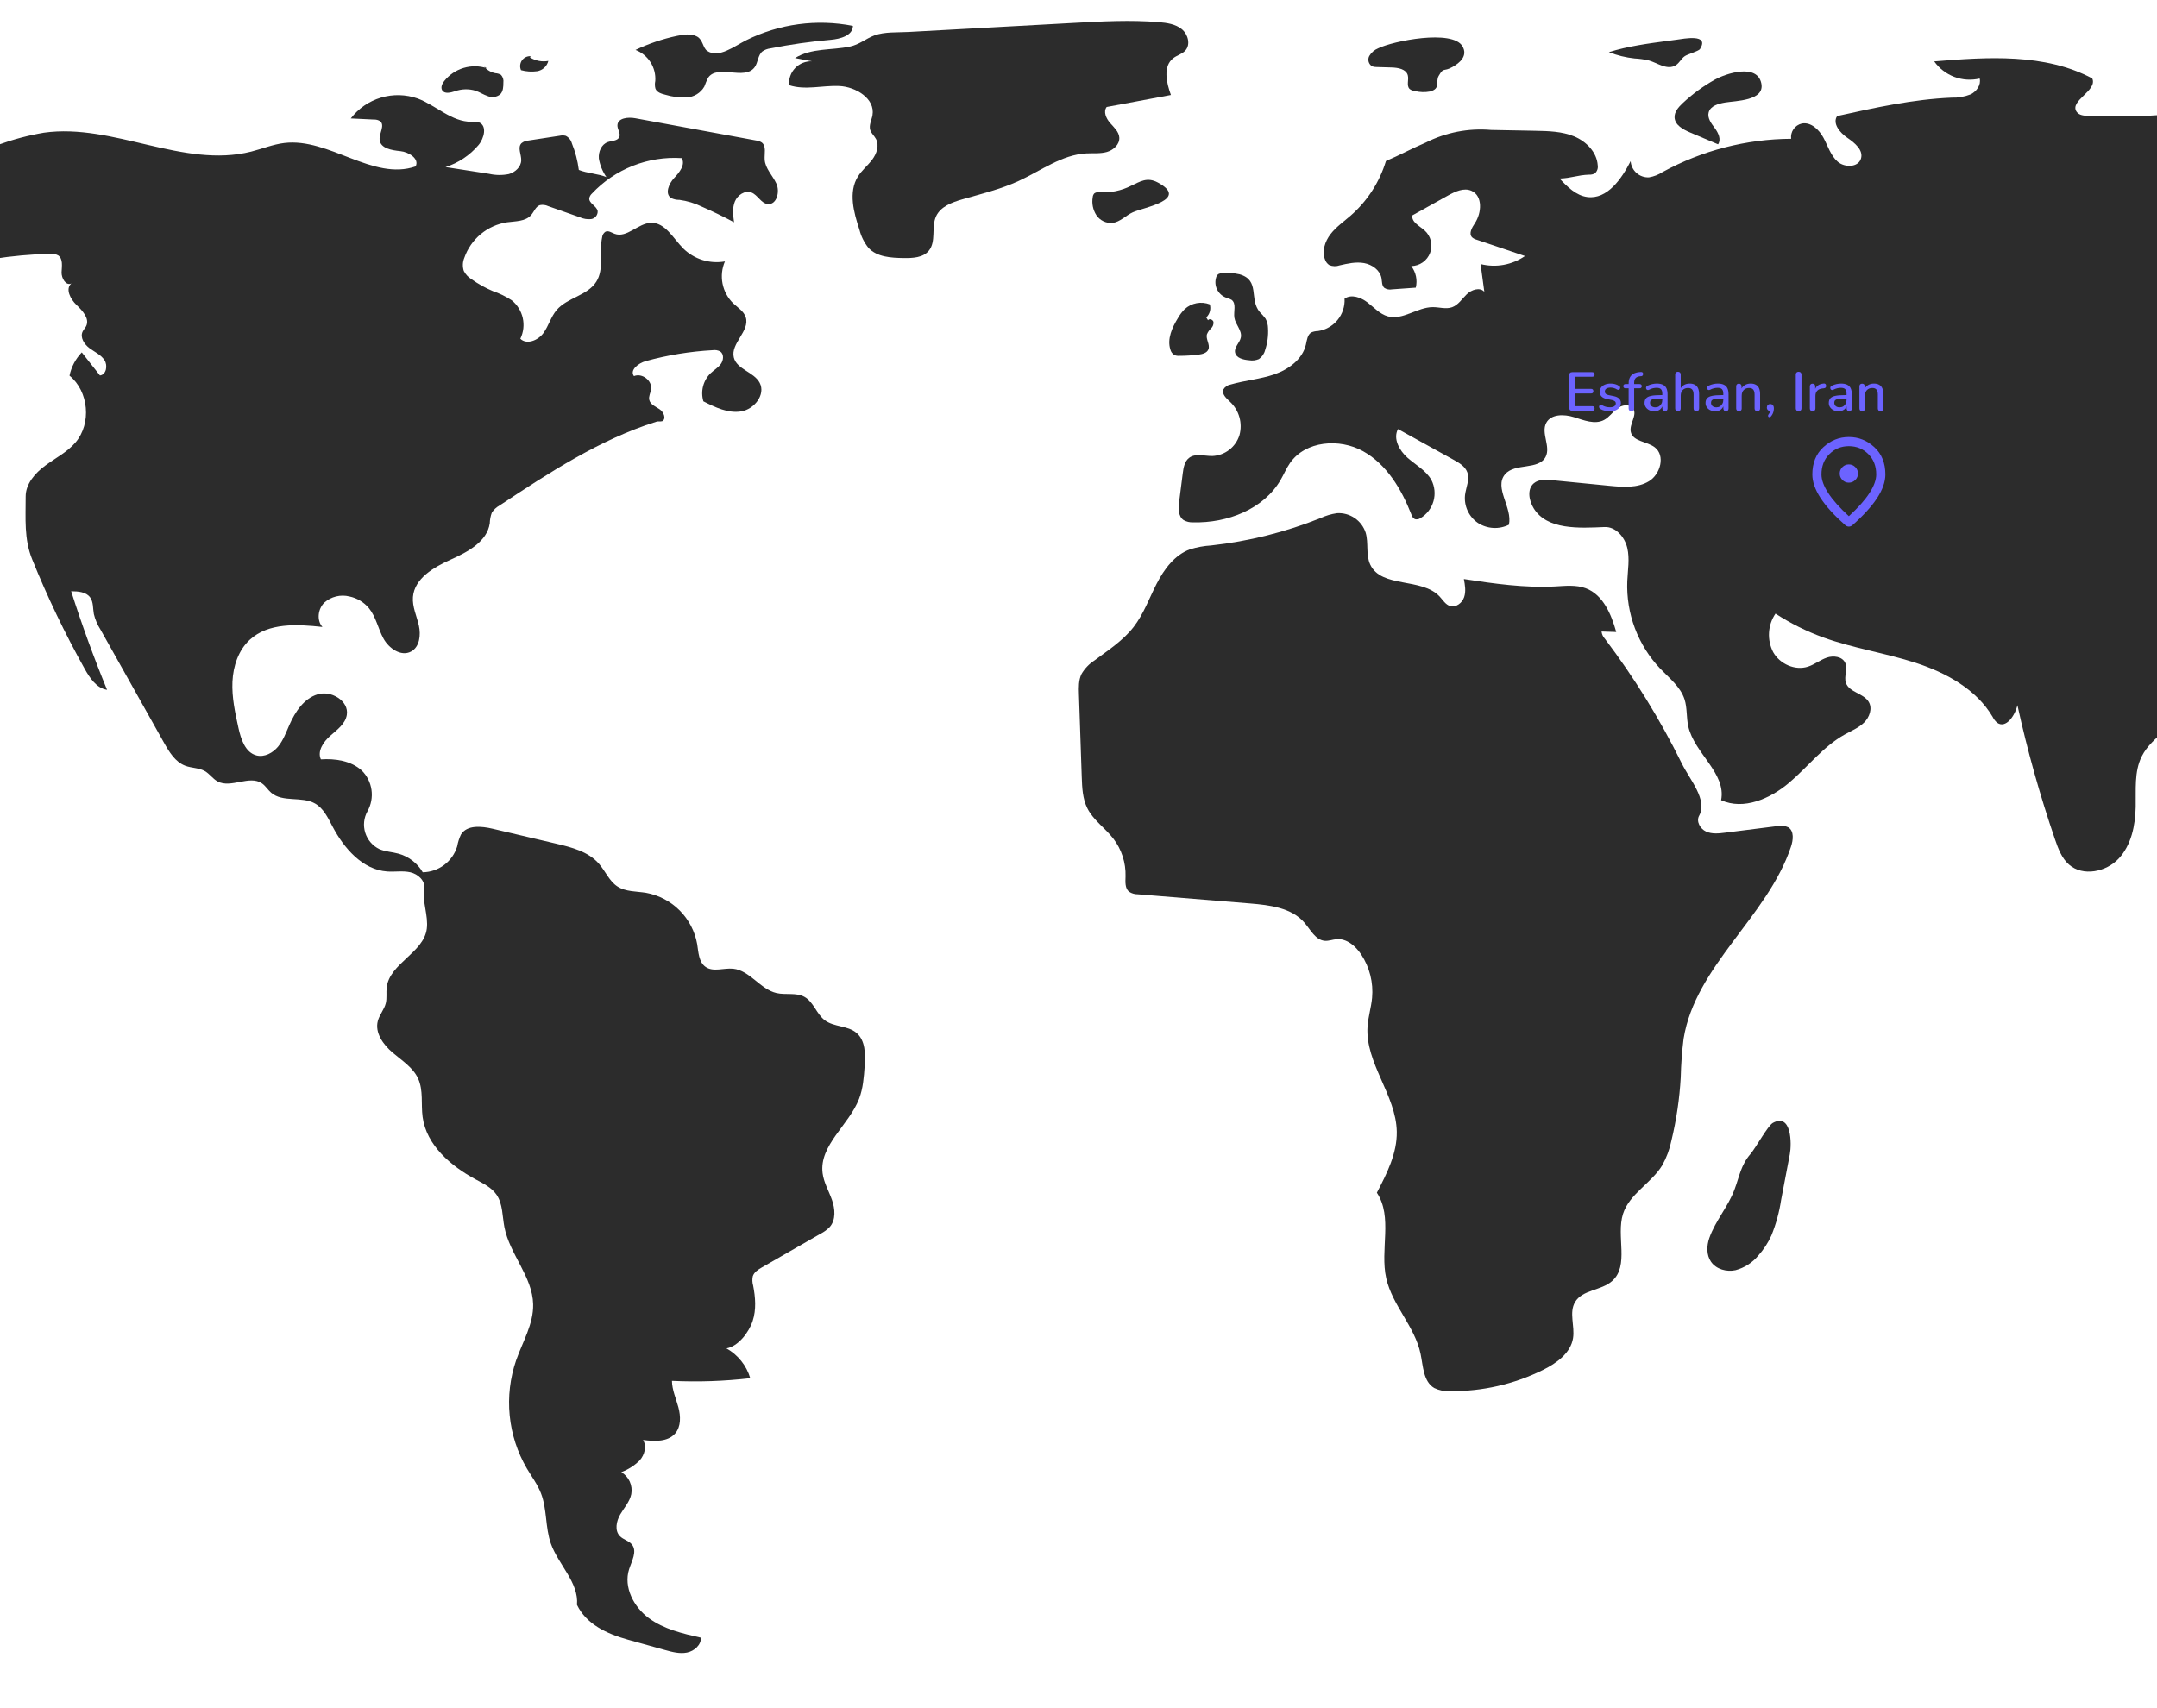 <svg width="630" height="499" viewBox="0 0 630 499" fill="none" xmlns="http://www.w3.org/2000/svg">
<g clipPath="url(#clip0_913_1945)">
<path d="M169.056 49.638C168.719 46.973 168.038 44.364 167.028 41.875C166.9 41.404 166.674 40.965 166.367 40.587C166.059 40.208 165.676 39.897 165.242 39.675C164.661 39.524 164.053 39.517 163.469 39.655L154.367 41.047C153.605 41.082 152.876 41.365 152.29 41.854C151.105 43.101 152.272 45.108 152.236 46.828C152.195 48.762 150.476 50.331 148.613 50.851C146.711 51.235 144.749 51.211 142.856 50.779L130.129 48.802C133.878 47.605 137.214 45.379 139.758 42.377C141.432 40.394 142.323 36.69 139.903 35.75C139.184 35.553 138.434 35.493 137.692 35.573C131.926 35.618 127.388 30.804 121.99 28.776C118.535 27.563 114.785 27.472 111.275 28.518C107.766 29.564 104.677 31.693 102.451 34.6L109.231 34.927C109.869 34.892 110.501 35.061 111.037 35.409C112.523 36.63 110.675 38.974 110.885 40.885C111.157 43.369 114.454 43.899 116.94 44.15C119.426 44.401 122.579 46.421 121.384 48.614C108.89 52.917 96.176 40.203 83.054 41.768C79.733 42.164 76.597 43.468 73.355 44.289C53.549 49.299 33.072 35.93 12.839 38.762C8.341 39.528 3.92 40.694 -0.371 42.245C-3.125 43.149 -5.998 44.126 -7.998 46.223C-9.999 48.32 -10.761 51.906 -8.865 54.098C-14.09 54.528 -19.349 54.028 -24.399 52.621C-23.034 53.38 -21.898 54.493 -21.11 55.843C-20.323 57.192 -19.914 58.728 -19.925 60.291C-28.083 61.62 -36.024 64.042 -43.536 67.489C-42.134 69.82 -40.497 72.001 -38.649 73.998L-48.977 80.632C-45.487 81.511 -43.684 86.268 -45.713 89.239C-42.095 87.63 -39.853 83.467 -35.984 82.623C-33.45 82.07 -30.871 83.106 -28.467 84.08C-26.062 85.054 -23.42 85.999 -20.931 85.268C-18.442 84.537 -16.606 81.31 -18.188 79.254C-7.549 76.15 3.446 74.433 14.524 74.144C15.379 74.037 16.245 74.201 17.001 74.614C18.443 75.614 18.064 77.775 17.986 79.528C17.909 81.282 19.275 83.586 20.842 82.796C18.999 84.394 20.575 87.404 22.344 89.085C24.113 90.766 26.245 93.085 25.162 95.272C24.879 95.843 24.4 96.299 24.128 96.875C23.325 98.575 24.6 100.557 26.103 101.686C27.606 102.815 29.448 103.604 30.492 105.167C31.536 106.73 31.062 109.466 29.195 109.685L23.887 102.946C22.073 104.827 20.83 107.182 20.302 109.74C25.93 114.341 26.776 123.705 22.064 129.24C19.657 132.068 16.232 133.787 13.243 135.994C10.255 138.2 7.489 141.342 7.497 145.056C7.51 151.474 6.985 157.436 9.39 163.386C13.825 174.356 18.946 185.038 24.721 195.366C26.238 198.078 28.198 201.051 31.27 201.518C27.387 192.066 23.892 182.468 20.784 172.722C22.808 172.73 25.148 172.891 26.334 174.531C27.317 175.888 27.106 177.734 27.411 179.382C27.799 180.979 28.447 182.501 29.328 183.888L47.87 216.913C49.407 219.651 51.17 222.59 54.108 223.698C55.986 224.407 58.159 224.274 59.888 225.294C61.243 226.094 62.156 227.514 63.537 228.268C67.443 230.398 72.875 226.312 76.525 228.856C77.569 229.583 78.233 230.739 79.195 231.571C82.566 234.49 88.096 232.538 91.988 234.715C94.496 236.119 95.796 238.925 97.134 241.469C100.485 247.841 105.908 254.083 113.089 254.59C115.345 254.749 117.65 254.322 119.855 254.823C122.06 255.325 124.231 257.249 123.877 259.483C123.27 263.312 125.162 267.504 124.654 271.348C123.728 278.348 113.797 281.425 112.944 288.434C112.757 289.969 113.05 291.553 112.684 293.056C112.236 294.897 110.853 296.396 110.362 298.226C109.43 301.695 111.916 305.146 114.646 307.48C117.376 309.813 120.632 311.825 122.125 315.091C123.702 318.544 122.927 322.569 123.44 326.33C124.561 334.54 131.653 340.627 138.952 344.551C141.176 345.747 143.564 346.905 145.003 348.979C146.882 351.687 146.695 355.256 147.322 358.491C148.858 366.413 155.529 372.941 155.718 381.009C155.853 386.744 152.665 391.946 150.76 397.357C148.975 402.541 148.329 408.049 148.866 413.506C149.403 418.962 151.111 424.239 153.874 428.975C155.298 431.381 157.002 433.648 158.01 436.256C159.809 440.909 159.225 446.199 160.883 450.903C163.075 457.124 169.099 462.262 168.523 468.832C171.258 474.51 177.297 477.3 183.369 478.99L194.252 482.02C196.336 482.6 198.514 483.184 200.636 482.764C202.758 482.344 204.783 480.582 204.728 478.42C199.391 477.217 193.883 475.937 189.483 472.685C185.084 469.433 182.07 463.643 183.739 458.433C184.513 456.017 186.16 453.228 184.595 451.232C183.698 450.089 182.059 449.791 181.048 448.748C179.471 447.121 180.013 444.389 181.147 442.428C182.28 440.467 183.919 438.714 184.376 436.496C184.607 435.254 184.453 433.972 183.934 432.821C183.416 431.67 182.557 430.705 181.475 430.056C183.493 429.294 185.328 428.117 186.861 426.6C188.278 424.982 188.932 422.488 187.818 420.65C191.127 421.069 195.034 421.275 197.206 418.744C198.941 416.722 198.822 413.701 198.137 411.127C197.451 408.553 196.293 406.053 196.257 403.39C203.89 403.752 211.541 403.492 219.133 402.615C218.035 398.918 215.54 395.794 212.178 393.905C215.616 393.323 218.749 389.208 219.835 385.894C220.921 382.581 220.644 378.972 219.973 375.55C219.715 374.669 219.679 373.738 219.87 372.84C220.257 371.607 221.469 370.854 222.591 370.21L239.657 360.409C240.676 359.899 241.599 359.218 242.386 358.395C244.175 356.295 243.91 353.125 242.994 350.523C242.079 347.921 240.612 345.475 240.259 342.74C239.205 334.559 247.963 328.689 250.919 320.988C252.079 317.966 252.315 314.681 252.54 311.452C252.781 307.984 252.799 303.955 250.135 301.72C247.582 299.578 243.593 300.056 240.922 298.063C238.472 296.236 237.627 292.687 234.951 291.211C232.521 289.871 229.475 290.723 226.772 290.093C222.014 288.983 219.019 283.5 214.159 282.992C211.417 282.705 208.314 284.046 206.067 282.449C204.087 281.042 204.007 278.214 203.63 275.815C202.97 272.086 201.182 268.648 198.508 265.966C195.834 263.284 192.402 261.485 188.675 260.813C185.848 260.36 182.77 260.532 180.365 258.978C177.93 257.405 176.813 254.46 174.9 252.282C171.817 248.771 166.961 247.524 162.413 246.455L143.91 242.105C140.626 241.333 136.392 240.924 134.629 243.801C134.107 244.896 133.738 246.058 133.531 247.253C132.871 249.416 131.542 251.313 129.735 252.673C127.928 254.033 125.737 254.785 123.476 254.821C121.925 252.176 119.413 250.233 116.463 249.396C114.587 248.873 112.579 248.815 110.79 248.046C109.815 247.57 108.948 246.901 108.241 246.078C107.534 245.256 107.003 244.298 106.679 243.263C106.355 242.229 106.246 241.139 106.358 240.06C106.47 238.982 106.802 237.938 107.331 236.991C108.398 235.092 108.81 232.895 108.504 230.739C108.197 228.582 107.19 226.587 105.636 225.06C102.49 222.235 97.938 221.553 93.719 221.835C92.614 219.425 94.462 216.705 96.453 214.953C98.444 213.201 100.861 211.478 101.295 208.862C101.977 204.747 96.725 201.621 92.738 202.848C88.75 204.075 86.205 207.948 84.523 211.765C83.558 213.955 82.737 216.261 81.215 218.108C79.692 219.955 77.24 221.277 74.921 220.685C71.638 219.846 70.37 215.945 69.643 212.636C68.668 208.195 67.687 203.693 67.891 199.152C68.096 194.61 69.627 189.947 72.976 186.872C78.434 181.862 86.807 182.354 94.173 183.153C92.433 181.192 92.863 177.888 94.725 176.043C95.708 175.17 96.889 174.549 98.166 174.236C99.442 173.922 100.777 173.925 102.052 174.243C104.272 174.705 106.271 175.9 107.729 177.637C109.822 180.188 110.417 183.634 112 186.53C113.582 189.426 117.139 191.897 120.051 190.343C122.566 189.001 122.965 185.514 122.339 182.733C121.714 179.952 120.384 177.247 120.611 174.406C121.043 168.984 126.665 165.72 131.625 163.487C136.585 161.255 142.265 158.252 143.051 152.869C143.078 151.816 143.276 150.773 143.639 149.784C144.189 148.91 144.954 148.191 145.86 147.695C160.337 138.129 175.054 128.447 191.601 123.22C192.461 122.948 192.562 123.25 193.44 123.037C194.668 122.327 193.854 120.365 192.677 119.574C191.5 118.783 189.926 118.177 189.627 116.791C189.408 115.772 190.008 114.771 190.164 113.741C190.548 111.208 187.518 108.87 185.165 109.882C183.836 108.122 186.465 106.077 188.592 105.492C194.978 103.735 201.533 102.664 208.146 102.298C208.909 102.177 209.69 102.31 210.371 102.677C211.481 103.446 211.339 105.21 210.552 106.308C209.765 107.406 208.541 108.096 207.56 109.025C206.488 110.069 205.724 111.387 205.35 112.835C204.976 114.284 205.008 115.807 205.441 117.239C208.893 118.995 212.646 120.803 216.47 120.184C220.293 119.566 223.687 115.27 221.89 111.839C220.216 108.645 215.189 107.924 214.325 104.423C213.312 100.323 219.116 96.677 217.809 92.662C217.236 90.904 215.483 89.869 214.138 88.599C212.55 87.042 211.469 85.041 211.038 82.859C210.608 80.677 210.847 78.416 211.725 76.373C209.534 76.758 207.283 76.612 205.16 75.948C203.036 75.284 201.104 74.12 199.523 72.555C196.605 69.61 194.276 64.964 190.132 65.096C186.329 65.217 183.053 69.653 179.497 68.3C178.622 67.967 177.7 67.289 176.852 67.686C176.574 67.867 176.341 68.108 176.17 68.391C175.999 68.675 175.895 68.994 175.865 69.324C174.962 73.644 176.516 78.566 174.162 82.299C171.599 86.361 165.672 86.924 162.565 90.588C160.879 92.576 160.226 95.256 158.676 97.352C157.126 99.449 153.836 100.782 151.975 98.955C152.89 97.075 153.139 94.942 152.684 92.902C152.228 90.863 151.094 89.038 149.467 87.727C147.74 86.6 145.878 85.695 143.925 85.032C141.743 84.108 139.668 82.952 137.735 81.582C136.766 80.998 135.98 80.156 135.462 79.15C135.053 77.891 135.108 76.528 135.618 75.306C136.561 72.602 138.225 70.207 140.43 68.379C142.635 66.552 145.298 65.361 148.13 64.936C150.607 64.599 153.489 64.718 155.129 62.831C155.996 61.833 156.451 60.323 157.71 59.918C158.515 59.756 159.351 59.859 160.093 60.211L169.337 63.465C170.369 63.93 171.504 64.118 172.631 64.009C173.189 63.934 173.698 63.65 174.057 63.215C174.415 62.78 174.595 62.225 174.561 61.663C174.266 60.128 171.904 59.391 172.118 57.843C172.239 57.341 172.509 56.888 172.892 56.543C176.228 52.992 180.308 50.223 184.84 48.434C189.372 46.645 194.243 45.879 199.106 46.192C200.272 48.108 198.427 50.377 196.892 52.013C195.356 53.649 194.122 56.572 195.979 57.831C196.74 58.219 197.587 58.41 198.441 58.385C200.717 58.693 202.928 59.364 204.992 60.372C208.187 61.762 211.32 63.283 214.392 64.934C214.12 62.909 213.861 60.776 214.629 58.882C215.397 56.989 217.579 55.503 219.484 56.241C221.321 56.952 222.263 59.383 224.22 59.606C226.83 59.903 227.86 56.047 226.77 53.658C225.679 51.268 223.521 49.267 223.341 46.646C223.219 44.878 223.892 42.685 222.48 41.615C221.977 41.294 221.406 41.093 220.813 41.031L185.547 34.542C183.453 34.157 180.427 34.452 180.335 36.579C180.283 37.766 181.343 38.941 180.874 40.032C180.372 41.198 178.725 41.091 177.525 41.503C175.664 42.143 174.73 44.353 174.908 46.313C175.236 48.26 175.99 50.111 177.117 51.733C174.823 50.773 171.35 50.597 169.056 49.638Z" fill="#2C2C2C"/>
<path d="M142.266 19.948C140.042 19.212 137.646 19.178 135.402 19.85C133.158 20.522 131.175 21.868 129.722 23.705C129.141 24.469 128.654 25.523 129.14 26.351C129.837 27.537 131.612 27.069 132.922 26.644C134.846 25.957 136.941 25.907 138.896 26.502C140.125 26.924 141.225 27.67 142.46 28.076C143.061 28.327 143.719 28.41 144.364 28.316C145.008 28.222 145.615 27.954 146.119 27.541C146.967 26.677 147.02 25.333 147.021 24.123C147.08 23.718 147.048 23.305 146.927 22.914C146.805 22.523 146.598 22.165 146.321 21.864C145.827 21.578 145.271 21.413 144.701 21.385C143.423 21.148 142.268 20.473 141.435 19.477" fill="#2C2C2C"/>
<path d="M154.982 16.409C154.485 16.381 153.989 16.483 153.541 16.703C153.094 16.923 152.711 17.255 152.429 17.665C152.147 18.076 151.976 18.553 151.931 19.049C151.886 19.546 151.97 20.045 152.175 20.5C153.703 20.916 155.3 21.02 156.869 20.806C157.652 20.684 158.382 20.334 158.966 19.798C159.55 19.263 159.962 18.567 160.151 17.797C158.303 18.134 156.396 17.77 154.802 16.776" fill="#2C2C2C"/>
<path d="M197.647 10.496C193.487 11.38 189.446 12.753 185.608 14.585C187.417 15.28 188.955 16.538 189.995 18.174C191.035 19.809 191.523 21.735 191.385 23.669C191.223 24.411 191.241 25.181 191.44 25.915C191.882 26.986 193.163 27.388 194.289 27.663C196.313 28.279 198.426 28.549 200.54 28.461C201.597 28.406 202.624 28.088 203.527 27.536C204.43 26.984 205.182 26.215 205.713 25.3C206.02 24.431 206.379 23.582 206.789 22.757C209.489 18.646 217.51 23.617 220.409 19.643C221.43 18.244 221.336 16.136 222.668 15.027C223.356 14.544 224.154 14.239 224.99 14.141C230.819 12.983 236.708 12.145 242.629 11.629C245.434 11.385 249.091 10.378 249.114 7.562C238.547 5.487 227.59 6.961 217.947 11.755C214.473 13.495 209.878 17.155 206.531 14.848C205.278 13.984 205.34 11.658 203.615 10.687C201.852 9.694 199.518 10.098 197.647 10.496Z" fill="#2C2C2C"/>
<path d="M232.204 16.958L237.165 17.911C236.252 17.871 235.341 18.026 234.492 18.365C233.644 18.705 232.877 19.221 232.244 19.881C231.611 20.54 231.126 21.326 230.821 22.188C230.516 23.049 230.398 23.966 230.476 24.877C235.121 26.428 240.185 24.918 245.079 25.125C249.972 25.331 255.665 28.826 254.83 33.651C254.577 35.11 253.734 36.568 254.173 37.982C254.48 38.973 255.354 39.677 255.848 40.59C256.876 42.492 256.054 44.898 254.756 46.628C253.457 48.357 251.712 49.737 250.572 51.575C247.737 56.146 249.347 62.056 251.036 67.162C251.524 69.092 252.426 70.892 253.679 72.439C256.181 75.099 260.258 75.33 263.91 75.384C266.567 75.422 269.612 75.291 271.293 73.232C273.487 70.544 271.953 66.35 273.397 63.196C274.709 60.33 278.052 59.101 281.081 58.229C286.629 56.632 292.283 55.275 297.529 52.862C304.042 49.867 310.13 45.198 317.289 44.813C319.297 44.704 321.356 44.941 323.29 44.391C325.225 43.841 327.063 42.169 326.916 40.163C326.791 38.449 325.341 37.19 324.208 35.898C323.075 34.606 322.185 32.62 323.226 31.253L341.991 27.748C340.661 24.124 339.625 19.35 342.682 16.991C343.784 16.14 345.261 15.8 346.2 14.771C347.8 13.017 346.996 9.995 345.148 8.503C343.301 7.012 340.803 6.666 338.437 6.469C330.209 5.786 321.933 6.237 313.689 6.689C297.574 7.572 281.459 8.456 265.344 9.339C262.099 9.517 258.354 9.245 255.378 10.351C252.86 11.288 251.069 13.008 248.188 13.612C242.87 14.728 237.017 13.973 232.204 16.958Z" fill="#2C2C2C"/>
<path d="M321.068 56.162C320.563 56.082 320.046 56.199 319.624 56.489C319.346 56.796 319.18 57.189 319.154 57.602C318.834 59.428 319.216 61.308 320.222 62.864C320.735 63.628 321.443 64.24 322.273 64.638C323.102 65.036 324.023 65.204 324.94 65.126C327.173 64.841 328.819 62.936 330.873 62.006C334.038 60.574 347.478 58.343 338.181 53.32C334.977 51.589 332.906 53.117 330.381 54.257C327.508 55.727 324.288 56.385 321.068 56.162Z" fill="#2C2C2C"/>
<path d="M402.502 14.122C401.416 14.566 400.508 15.356 399.919 16.37C399.648 16.885 399.585 17.485 399.743 18.045C399.902 18.605 400.269 19.082 400.77 19.379C401.176 19.526 401.605 19.594 402.036 19.58L406.451 19.712C408.326 19.768 410.668 20.167 411.172 21.974C411.547 23.316 410.709 25.04 411.72 25.999C412.153 26.334 412.675 26.538 413.221 26.584C414.675 26.958 416.194 27.007 417.669 26.728C420.881 25.866 419.193 23.906 420.205 22.161C421.752 19.491 421.485 21.107 424.212 19.577C426.226 18.447 428.828 16.396 427.147 13.515C424.224 8.506 406.816 11.97 402.502 14.122Z" fill="#2C2C2C"/>
<path d="M489.629 11.605L487.065 11.947C481.285 12.718 475.472 13.496 469.905 15.232C472.315 16.184 474.843 16.805 477.421 17.076C478.839 17.145 480.248 17.346 481.63 17.674C484.089 18.406 486.567 20.296 488.942 19.328C490.415 18.727 490.896 17.194 492.116 16.381C492.959 15.82 496.154 14.912 496.511 14.345C499.399 9.766 491.849 11.309 489.629 11.605Z" fill="#2C2C2C"/>
<path d="M500.884 23.252C497.461 25.166 494.284 27.492 491.425 30.178C490.221 31.31 488.991 32.718 489.1 34.367C489.245 36.559 491.58 37.831 493.603 38.687L501.797 42.156C502.791 40.755 501.882 38.821 500.854 37.444C499.827 36.068 498.606 34.475 499.06 32.818C499.578 30.928 501.883 30.284 503.817 29.958C506.966 29.427 515.463 29.47 514.442 24.394C513.239 18.414 504.046 21.485 500.884 23.252Z" fill="#2C2C2C"/>
<path d="M499.237 361.693C498.456 363.951 498.382 366.611 499.732 368.583C501.246 370.795 504.276 371.619 506.898 371.058C509.509 370.364 511.836 368.868 513.551 366.781C515.12 365.033 516.411 363.054 517.378 360.913C518.728 357.578 519.68 354.095 520.215 350.536L522.759 337.18C523.327 334.195 523.305 325.043 517.818 328.025C516.319 328.839 512.849 335.271 511.278 337.094C508.446 340.381 508.072 343.571 506.581 347.553C504.714 352.54 500.962 356.697 499.237 361.693Z" fill="#2C2C2C"/>
<path d="M427.557 169.154C427.885 170.911 428.207 172.76 427.631 174.452C427.055 176.143 425.244 177.556 423.534 177.038C422.207 176.636 421.44 175.302 420.498 174.284C415.257 168.627 403.433 171.903 400.196 164.904C398.874 162.047 399.772 158.625 398.871 155.61C398.302 153.867 397.171 152.363 395.655 151.333C394.138 150.303 392.323 149.806 390.493 149.919C388.824 150.16 387.199 150.645 385.672 151.358C375.435 155.457 364.689 158.145 353.729 159.347C351.645 159.474 349.585 159.848 347.591 160.463C343.09 162.095 340.015 166.267 337.827 170.524C335.638 174.781 334.023 179.39 331.089 183.172C328.005 187.147 323.684 189.931 319.654 192.941C318.101 193.942 316.808 195.297 315.881 196.894C315.007 198.688 315.057 200.775 315.125 202.769L315.948 226.987C316.054 230.102 316.187 233.328 317.582 236.116C319.323 239.597 322.763 241.877 325.149 244.952C327.584 248.113 328.853 252.017 328.74 256.005C328.689 257.608 328.53 259.504 329.779 260.511C330.538 261.004 331.427 261.259 332.332 261.246L365.097 263.927C370.861 264.399 377.248 265.174 381.011 269.565C382.787 271.637 384.213 274.617 386.933 274.839C388.1 274.934 389.235 274.455 390.402 274.363C393.347 274.13 395.933 276.364 397.566 278.825C400.036 282.576 401.158 287.056 400.746 291.529C400.478 294.336 399.608 297.065 399.42 299.879C398.706 310.587 407.784 319.889 407.96 330.619C408.063 336.93 405.067 342.826 402.145 348.422C406.86 355.564 403 365.074 404.877 373.423C406.657 381.344 413.263 387.545 414.909 395.495C415.662 399.134 415.706 403.613 418.915 405.488C420.324 406.174 421.885 406.487 423.449 406.396C432.884 406.507 442.211 404.384 450.668 400.2C454.637 398.23 458.75 395.291 459.443 390.915C460.002 387.386 458.212 383.439 460.034 380.366C462.18 376.743 467.68 377.03 470.838 374.245C475.962 369.727 471.966 361.109 474.042 354.601C475.908 348.751 482.332 345.643 485.516 340.393C486.77 338.135 487.669 335.698 488.183 333.167C489.642 327.119 490.55 320.951 490.896 314.739C490.981 310.964 491.259 307.197 491.73 303.451C495.163 282.125 516.248 267.845 523.094 247.357C523.748 245.401 524.055 242.795 522.314 241.688C521.282 241.195 520.111 241.073 518.999 241.341L503.895 243.245C502.019 243.481 500.031 243.702 498.308 242.923C496.585 242.144 495.35 239.965 496.264 238.31C498.829 233.664 493.553 227.792 491.208 223.031C484.895 210.21 477.376 198.019 468.755 186.621C468.203 186.035 467.857 185.285 467.77 184.484L472.057 184.627C470.61 179.435 468.222 173.754 463.177 171.855C460.335 170.785 457.187 171.155 454.154 171.32C445.467 171.795 436.155 170.484 427.557 169.154Z" fill="#2C2C2C"/>
<path d="M455.509 52.161C457.782 54.575 460.33 57.134 463.619 57.555C469.428 58.298 473.604 52.291 476.264 47.074C476.362 48.404 476.976 49.644 477.974 50.528C478.972 51.413 480.276 51.874 481.608 51.812C483.042 51.571 484.411 51.036 485.628 50.241C497.138 43.952 510.029 40.619 523.145 40.543C523.019 39.55 523.266 38.545 523.837 37.722C524.408 36.9 525.264 36.318 526.239 36.09C528.906 35.561 531.308 37.866 532.595 40.261C533.881 42.656 534.683 45.431 536.727 47.224C538.771 49.016 542.728 48.938 543.535 46.343C544.31 43.851 541.714 41.725 539.557 40.256C537.399 38.787 535.126 36.068 536.578 33.9C547.599 31.461 558.687 29.012 569.964 28.527C571.884 28.594 573.797 28.265 575.584 27.559C577.303 26.716 578.67 24.8 578.208 22.942C575.747 23.52 573.17 23.352 570.804 22.46C568.439 21.568 566.393 19.992 564.927 17.933C580.574 16.642 597.217 15.541 611.084 22.903C612.748 26.475 604.267 29.447 606.536 32.668C607.259 33.696 608.71 33.816 609.966 33.84C619.602 34.018 629.294 34.194 638.822 32.739C642.304 32.208 645.82 31.457 649.316 31.888C655.138 32.606 660.118 36.491 665.846 37.757C668.178 38.273 670.792 38.29 672.757 36.934C674.723 35.578 675.567 32.491 673.957 30.728C679.35 25.443 688.301 26.753 695.416 29.283C702.531 31.814 709.272 35.894 716.802 36.458C722.202 36.863 727.678 35.41 733.013 36.334C736.367 36.914 739.487 38.405 742.765 39.321C748.963 41.055 755.52 40.689 761.955 40.772C778.375 40.993 794.616 44.22 809.874 50.293C811.858 50.939 813.677 52.013 815.201 53.44C816.62 54.96 817.344 57.322 816.39 59.17L800.624 56.867C802.11 59.79 805.952 60.289 809.073 61.297C812.194 62.306 815.43 65.752 813.555 68.442C810.173 67.366 807.109 70.746 805.401 73.856C803.692 76.967 801.611 80.692 798.067 80.881C794.894 81.051 791.056 78.349 788.988 80.761C791.845 84.366 794.292 88.277 796.283 92.424C798.327 96.68 799.782 102.044 797.02 105.874C796.586 106.557 795.927 107.068 795.156 107.319C792.901 107.89 791.435 105.131 789.817 103.458C787.779 101.351 784.696 100.754 781.936 99.766C779.175 98.778 776.267 96.833 776.051 93.909C775.917 92.09 776.877 90.399 777.585 88.718C778.774 85.884 779.294 82.814 779.105 79.747C778.95 77.279 778.258 74.712 776.485 72.988C774.713 71.264 771.653 70.717 769.75 72.296C768.862 73.033 768.151 74.212 766.997 74.256C764.96 74.334 763.396 70.782 761.757 71.994C761.949 73.286 761.681 74.604 761 75.719C756.109 79.972 748.595 78.172 742.29 79.675C739.291 80.533 736.42 81.787 733.753 83.403C732.755 83.829 731.906 84.542 731.313 85.45C730.526 86.98 731.394 88.938 732.781 89.955C734.252 90.858 735.906 91.422 737.622 91.607C745.309 93.063 753.108 95.317 759.177 100.254C765.247 105.19 769.227 113.352 767.306 120.935L752.146 106.452C752.722 112.533 753.049 118.631 753.127 124.746C753.225 125.94 753.061 127.141 752.646 128.265C751.565 130.651 748.636 131.455 746.069 131.982C745.356 132.117 744.678 132.402 744.083 132.818C743.487 133.234 742.985 133.771 742.612 134.394C742.238 135.018 742.001 135.713 741.915 136.434C741.83 137.156 741.898 137.887 742.115 138.581C743.027 141.553 745.301 143.87 747.383 146.179C749.465 148.488 751.514 151.112 751.786 154.209C752.059 157.306 749.722 160.797 746.62 160.581C744.269 160.418 742.524 158.313 741.521 156.181C740.518 154.048 739.922 151.672 738.415 149.86C733.854 144.375 723.609 146.725 719.523 140.878C718.481 142.059 717.759 143.487 717.424 145.026C717.09 146.565 717.154 148.163 717.612 149.67C719.513 148.481 722.115 149.586 723.543 151.315C724.971 153.044 725.645 155.26 726.767 157.202C728.28 159.823 730.689 162.145 730.9 165.164C730.844 166.305 730.863 167.449 730.958 168.588C731.333 170.417 732.879 171.73 733.951 173.259C736.445 176.816 736.322 181.703 734.714 185.739C733.107 189.775 730.218 193.147 727.358 196.417C722.361 202.128 717.262 207.805 711.338 212.548C709.648 213.901 707.844 215.232 706.791 217.124C705.738 219.016 705.684 221.672 707.302 223.111C706.145 223.169 704.069 223.738 702.911 223.796C702.504 219.153 702.416 214.487 702.646 209.832C698.078 207.639 693.16 213.513 693.749 218.545C694.339 223.577 697.979 227.616 700.571 231.97C702.466 235.153 703.875 238.866 703.242 242.517C702.609 246.167 699.35 249.535 695.658 249.213C689.786 248.701 687.33 240.272 681.515 239.308C681.002 239.187 680.464 239.241 679.985 239.46C679.122 239.933 678.972 241.088 678.923 242.071C678.685 246.897 678.479 251.915 680.364 256.365C683.12 262.874 690.241 268.341 688.747 275.25C680.7 271.51 676.517 262.488 674.617 253.821C672.717 245.154 672.401 236.056 668.996 227.862C666.41 231.176 660.976 228.437 658.613 224.961C656.374 221.665 654.995 217.853 652.822 214.513C650.649 211.173 647.32 208.182 643.339 207.998C639.166 207.806 635.546 210.669 632.363 213.375C629.745 215.6 627.058 217.913 625.528 220.989C623.301 225.464 623.884 230.741 623.776 235.738C623.66 241.141 622.515 246.842 618.832 250.797C615.149 254.752 608.352 256.13 604.289 252.565C602.169 250.704 601.142 247.924 600.227 245.255C595.818 232.389 592.147 219.283 589.23 205.999C588.547 209.031 585.884 212.939 583.341 211.153C582.77 210.673 582.308 210.077 581.984 209.405C577.24 201.364 568.453 196.542 559.575 193.65C550.697 190.758 541.357 189.409 532.578 186.231C527.658 184.449 522.959 182.109 518.573 179.256C517.455 180.898 516.802 182.813 516.683 184.796C516.565 186.779 516.985 188.758 517.9 190.521C519.847 193.969 524.254 195.964 528.026 194.759C529.976 194.136 531.622 192.783 533.556 192.115C535.49 191.446 538.087 191.775 538.932 193.638C539.742 195.421 538.518 197.579 539.125 199.441C540.05 202.277 544.328 202.496 545.824 205.077C546.937 206.997 546.021 209.547 544.432 211.097C542.843 212.646 540.722 213.496 538.782 214.575C532.488 218.075 528.011 224.049 522.51 228.698C517.009 233.346 509.247 236.74 502.691 233.758C504.254 225.846 494.827 220.037 493.093 212.16C492.522 209.567 492.818 206.813 492.003 204.287C490.824 200.629 487.578 198.114 484.915 195.342C481.686 191.943 479.17 187.932 477.516 183.545C475.862 179.159 475.103 174.485 475.285 169.8C475.429 166.545 476.027 163.237 475.285 160.064C474.544 156.891 471.916 153.82 468.66 153.964C461.224 154.292 451.857 154.845 447.955 148.507C446.563 146.245 445.957 142.932 447.97 141.199C449.39 139.976 451.487 140.091 453.352 140.275L470.106 141.923C474.025 142.308 478.261 142.626 481.623 140.578C484.986 138.529 486.443 133.092 483.329 130.682C481.054 128.922 476.978 129.017 476.317 126.217C475.766 123.886 478.347 121.24 476.953 119.292C475.954 117.894 473.706 118.282 472.344 119.329C470.983 120.377 469.995 121.909 468.471 122.702C465.797 124.093 462.603 122.769 459.726 121.869C456.85 120.969 452.994 120.893 451.599 123.564C450.039 126.551 452.983 130.466 451.434 133.459C449.387 137.417 442.454 135.164 439.579 138.568C436.28 142.474 441.824 148.299 440.711 153.29C439.291 153.993 437.712 154.316 436.129 154.227C434.547 154.139 433.014 153.641 431.681 152.783C430.371 151.891 429.326 150.661 428.658 149.223C427.991 147.785 427.726 146.194 427.891 144.617C428.167 142.372 429.337 140.081 428.553 137.959C427.919 136.244 426.196 135.223 424.595 134.338L408.314 125.342C406.802 128.146 408.713 131.622 411.103 133.728C413.493 135.834 416.487 137.42 418.057 140.192C419.05 142.112 419.273 144.339 418.679 146.417C418.086 148.496 416.721 150.27 414.864 151.377C414.631 151.538 414.367 151.646 414.088 151.694C413.809 151.743 413.524 151.731 413.25 151.658C412.991 151.506 412.764 151.303 412.584 151.061C412.404 150.819 412.275 150.544 412.204 150.251C409.331 142.9 405.018 135.653 398.122 131.813C391.227 127.974 381.318 128.763 376.796 135.231C375.722 136.768 375.002 138.519 374.066 140.143C369.095 148.773 358.438 152.86 348.482 152.593C347.508 152.647 346.539 152.419 345.691 151.937C344.082 150.826 344.154 148.468 344.401 146.528L345.446 138.296C345.656 136.643 345.96 134.816 347.268 133.784C349.113 132.33 351.774 133.248 354.123 133.214C355.902 133.13 357.613 132.502 359.023 131.414C360.434 130.325 361.475 128.83 362.007 127.13C362.481 125.413 362.478 123.599 361.998 121.884C361.518 120.168 360.579 118.617 359.282 117.396C358.205 116.384 356.76 115.114 357.329 113.751C357.555 113.374 357.862 113.052 358.227 112.806C358.592 112.56 359.007 112.397 359.441 112.329C363.661 111.104 368.119 110.783 372.268 109.337C376.417 107.892 380.44 104.934 381.423 100.652C381.724 99.34 381.861 97.751 383.04 97.1C383.631 96.85 384.267 96.721 384.909 96.718C387.158 96.398 389.206 95.248 390.65 93.494C392.093 91.74 392.828 89.508 392.709 87.24C394.697 85.851 397.483 86.873 399.406 88.35C401.33 89.828 403.028 91.78 405.369 92.417C409.731 93.604 413.946 89.742 418.467 89.724C420.368 89.717 422.335 90.389 424.124 89.745C425.937 89.091 427.02 87.287 428.411 85.953C429.803 84.62 432.244 83.807 433.529 85.243L432.435 77.14C434.639 77.696 436.936 77.775 439.172 77.371C441.409 76.966 443.533 76.088 445.402 74.796L431.261 70.018C430.768 69.895 430.314 69.653 429.938 69.311C428.91 68.204 429.931 66.48 430.767 65.221C432.767 62.211 433.103 57.253 429.814 55.754C427.569 54.731 424.993 55.959 422.838 57.16L412.517 62.914C412.189 64.876 414.588 65.988 416.075 67.309C416.974 68.109 417.611 69.161 417.901 70.329C418.191 71.497 418.121 72.725 417.7 73.853C417.279 74.98 416.527 75.954 415.543 76.646C414.559 77.338 413.388 77.716 412.185 77.731C412.864 78.615 413.336 79.64 413.566 80.73C413.796 81.821 413.778 82.95 413.512 84.032L406.568 84.531C405.788 84.688 404.979 84.53 404.315 84.092C403.573 83.432 403.673 82.277 403.501 81.298C403.086 78.938 400.774 77.283 398.414 76.858C396.054 76.434 393.64 76.978 391.304 77.515C390.311 77.872 389.222 77.847 388.247 77.444C387.688 77.081 387.264 76.545 387.038 75.918C386.014 73.435 386.971 70.516 388.616 68.392C390.262 66.268 392.514 64.715 394.537 62.947C399.374 58.703 402.928 53.192 404.797 47.035C408.62 45.433 412.578 43.257 416.401 41.656C422.295 38.672 428.904 37.391 435.486 37.958L448.432 38.206C452.265 38.279 456.202 38.373 459.747 39.834C463.291 41.295 466.405 44.455 466.65 48.28C466.724 48.713 466.686 49.158 466.541 49.573C466.396 49.987 466.148 50.358 465.82 50.651C465.319 50.924 464.752 51.052 464.183 51.02C460.608 51.145 459.084 52.036 455.509 52.161Z" fill="#2C2C2C"/>
<path d="M352.317 92.731C352.823 92.252 353.187 91.644 353.37 90.971C353.552 90.299 353.545 89.59 353.351 88.921C352.12 88.447 350.781 88.325 349.484 88.569C348.188 88.814 346.986 89.416 346.013 90.307C345.246 91.082 344.585 91.956 344.047 92.905C342.346 95.68 340.841 98.995 341.827 102.097C341.908 102.436 342.055 102.755 342.26 103.035C342.465 103.316 342.724 103.553 343.022 103.732C343.464 103.909 343.941 103.984 344.416 103.95C346.29 103.948 348.162 103.833 350.022 103.605C351.165 103.465 352.491 103.143 352.933 102.08C353.513 100.683 352.109 99.102 352.518 97.646C352.788 96.995 353.196 96.41 353.714 95.933C353.972 95.693 354.17 95.396 354.292 95.066C354.414 94.736 354.458 94.382 354.42 94.032C354.255 93.349 353.208 92.961 352.832 93.555" fill="#2C2C2C"/>
<path d="M362.036 80.133C360.371 79.751 358.655 79.643 356.955 79.814C356.579 79.803 356.207 79.888 355.873 80.06C355.549 80.299 355.314 80.639 355.206 81.026C354.847 82.178 354.935 83.423 355.453 84.513C355.971 85.603 356.88 86.458 358 86.907C358.61 87.047 359.195 87.282 359.733 87.603C361.17 88.718 360.254 90.997 360.526 92.795C360.831 94.814 362.786 96.509 362.427 98.519C362.145 100.103 360.453 101.357 360.726 102.942C361.011 104.603 363.118 105.102 364.798 105.235C365.772 105.406 366.774 105.291 367.684 104.904C368.596 104.281 369.244 103.342 369.504 102.268C370.192 100.221 370.481 98.062 370.356 95.906C370.348 94.926 370.102 93.962 369.638 93.098C369.132 92.413 368.572 91.772 367.962 91.178C364.743 87.435 368.132 81.851 362.036 80.133Z" fill="#2C2C2C"/>
<path d="M540 141C540.733 141 541.361 140.739 541.884 140.216C542.407 139.694 542.668 139.066 542.667 138.334C542.667 137.6 542.405 136.972 541.883 136.45C541.36 135.927 540.733 135.666 540 135.667C539.267 135.667 538.639 135.928 538.116 136.451C537.593 136.974 537.333 137.601 537.333 138.334C537.333 139.067 537.595 139.695 538.117 140.218C538.64 140.74 539.268 141.001 540 141ZM540 150.8C542.711 148.311 544.722 146.05 546.033 144.016C547.345 141.983 548 140.177 548 138.6C548 136.178 547.228 134.195 545.683 132.651C544.138 131.107 542.244 130.335 540 130.334C537.756 130.334 535.861 131.106 534.316 132.651C532.771 134.196 531.999 136.179 532 138.6C532 140.178 532.656 141.984 533.967 144.018C535.278 146.051 537.289 148.312 540 150.8ZM540 153.834C539.822 153.834 539.645 153.8 539.467 153.734C539.289 153.667 539.133 153.578 539 153.467C535.756 150.6 533.333 147.939 531.733 145.483C530.133 143.027 529.333 140.733 529.333 138.6C529.333 135.267 530.406 132.611 532.551 130.634C534.696 128.656 537.179 127.667 540 127.667C542.822 127.667 545.306 128.656 547.451 130.634C549.596 132.611 550.668 135.267 550.667 138.6C550.667 140.734 549.867 143.028 548.267 145.484C546.667 147.94 544.245 150.601 541 153.467C540.867 153.578 540.711 153.667 540.533 153.734C540.356 153.8 540.178 153.834 540 153.834Z" fill="#6C63FF"/>
<path d="M459.208 120C458.92 120 458.696 119.925 458.536 119.776C458.387 119.616 458.312 119.392 458.312 119.104V109.616C458.312 109.328 458.387 109.109 458.536 108.96C458.696 108.8 458.92 108.72 459.208 108.72H465.048C465.272 108.72 465.443 108.779 465.56 108.896C465.677 109.003 465.736 109.163 465.736 109.376C465.736 109.6 465.677 109.771 465.56 109.888C465.443 110.005 465.272 110.064 465.048 110.064H459.912V113.6H464.696C464.931 113.6 465.101 113.659 465.208 113.776C465.325 113.893 465.384 114.059 465.384 114.272C465.384 114.496 465.325 114.667 465.208 114.784C465.101 114.891 464.931 114.944 464.696 114.944H459.912V118.656H465.048C465.272 118.656 465.443 118.715 465.56 118.832C465.677 118.949 465.736 119.115 465.736 119.328C465.736 119.552 465.677 119.723 465.56 119.84C465.443 119.947 465.272 120 465.048 120H459.208ZM470.2 120.144C469.731 120.144 469.245 120.091 468.744 119.984C468.253 119.877 467.8 119.696 467.384 119.44C467.245 119.344 467.149 119.237 467.096 119.12C467.043 119.003 467.021 118.885 467.032 118.768C467.053 118.64 467.101 118.533 467.176 118.448C467.261 118.352 467.363 118.293 467.48 118.272C467.608 118.251 467.741 118.277 467.88 118.352C468.296 118.587 468.696 118.752 469.08 118.848C469.464 118.933 469.843 118.976 470.216 118.976C470.781 118.976 471.208 118.875 471.496 118.672C471.784 118.469 471.928 118.197 471.928 117.856C471.928 117.579 471.832 117.365 471.64 117.216C471.448 117.056 471.16 116.933 470.776 116.848L469.256 116.544C468.595 116.405 468.093 116.16 467.752 115.808C467.411 115.456 467.24 115.008 467.24 114.464C467.24 113.973 467.373 113.547 467.64 113.184C467.907 112.821 468.28 112.544 468.76 112.352C469.24 112.149 469.795 112.048 470.424 112.048C470.893 112.048 471.336 112.107 471.752 112.224C472.168 112.341 472.552 112.517 472.904 112.752C473.043 112.827 473.133 112.928 473.176 113.056C473.219 113.173 473.224 113.291 473.192 113.408C473.171 113.525 473.117 113.632 473.032 113.728C472.947 113.813 472.84 113.867 472.712 113.888C472.595 113.899 472.461 113.867 472.312 113.792C471.992 113.589 471.672 113.445 471.352 113.36C471.043 113.275 470.733 113.232 470.424 113.232C469.859 113.232 469.432 113.339 469.144 113.552C468.867 113.755 468.728 114.032 468.728 114.384C468.728 114.651 468.813 114.869 468.984 115.04C469.155 115.211 469.421 115.333 469.784 115.408L471.304 115.712C471.997 115.851 472.52 116.085 472.872 116.416C473.235 116.747 473.416 117.195 473.416 117.76C473.416 118.496 473.123 119.077 472.536 119.504C471.949 119.931 471.171 120.144 470.2 120.144ZM476.494 120.112C476.238 120.112 476.035 120.043 475.886 119.904C475.747 119.755 475.678 119.552 475.678 119.296V113.44H474.782C474.579 113.44 474.419 113.387 474.302 113.28C474.185 113.163 474.126 113.008 474.126 112.816C474.126 112.613 474.185 112.459 474.302 112.352C474.419 112.245 474.579 112.192 474.782 112.192H476.142L475.678 112.624V112.048C475.678 110.992 475.939 110.197 476.462 109.664C476.985 109.12 477.747 108.8 478.75 108.704L479.246 108.672C479.427 108.651 479.571 108.677 479.678 108.752C479.785 108.827 479.854 108.923 479.886 109.04C479.918 109.157 479.918 109.28 479.886 109.408C479.865 109.525 479.811 109.632 479.726 109.728C479.641 109.824 479.534 109.877 479.406 109.888L479.102 109.904C478.473 109.957 478.014 110.139 477.726 110.448C477.438 110.747 477.294 111.205 477.294 111.824V112.448L477.07 112.192H478.846C479.07 112.192 479.235 112.245 479.342 112.352C479.459 112.459 479.518 112.613 479.518 112.816C479.518 113.008 479.459 113.163 479.342 113.28C479.235 113.387 479.07 113.44 478.846 113.44H477.294V119.296C477.294 119.84 477.027 120.112 476.494 120.112ZM483.179 120.144C482.635 120.144 482.144 120.037 481.707 119.824C481.28 119.611 480.944 119.323 480.699 118.96C480.454 118.597 480.331 118.187 480.331 117.728C480.331 117.152 480.475 116.699 480.763 116.368C481.062 116.027 481.547 115.787 482.219 115.648C482.902 115.499 483.819 115.424 484.971 115.424H485.723V116.416H484.987C484.219 116.416 483.611 116.453 483.163 116.528C482.715 116.603 482.395 116.731 482.203 116.912C482.022 117.083 481.931 117.323 481.931 117.632C481.931 118.037 482.07 118.368 482.347 118.624C482.624 118.869 483.008 118.992 483.499 118.992C483.894 118.992 484.24 118.901 484.539 118.72C484.838 118.528 485.072 118.272 485.243 117.952C485.424 117.632 485.515 117.264 485.515 116.848V115.008C485.515 114.4 485.387 113.963 485.131 113.696C484.875 113.429 484.454 113.296 483.867 113.296C483.526 113.296 483.168 113.339 482.795 113.424C482.432 113.509 482.054 113.653 481.659 113.856C481.478 113.941 481.323 113.968 481.195 113.936C481.067 113.904 480.966 113.835 480.891 113.728C480.816 113.611 480.774 113.488 480.763 113.36C480.763 113.221 480.795 113.088 480.859 112.96C480.934 112.832 481.056 112.736 481.227 112.672C481.696 112.448 482.16 112.288 482.619 112.192C483.078 112.096 483.51 112.048 483.915 112.048C484.63 112.048 485.216 112.16 485.675 112.384C486.144 112.608 486.491 112.949 486.715 113.408C486.939 113.867 487.051 114.459 487.051 115.184V119.296C487.051 119.552 486.987 119.755 486.859 119.904C486.731 120.043 486.544 120.112 486.299 120.112C486.064 120.112 485.878 120.043 485.739 119.904C485.6 119.755 485.531 119.552 485.531 119.296V118.256H485.675C485.59 118.651 485.43 118.992 485.195 119.28C484.971 119.557 484.688 119.771 484.347 119.92C484.006 120.069 483.616 120.144 483.179 120.144ZM490.077 120.112C489.821 120.112 489.623 120.043 489.485 119.904C489.346 119.755 489.277 119.552 489.277 119.296V109.424C489.277 109.157 489.346 108.955 489.485 108.816C489.623 108.677 489.821 108.608 490.077 108.608C490.333 108.608 490.53 108.677 490.669 108.816C490.818 108.955 490.893 109.157 490.893 109.424V113.856H490.669C490.903 113.259 491.271 112.811 491.773 112.512C492.274 112.203 492.85 112.048 493.501 112.048C494.119 112.048 494.631 112.165 495.037 112.4C495.453 112.624 495.762 112.971 495.965 113.44C496.167 113.899 496.269 114.48 496.269 115.184V119.296C496.269 119.552 496.199 119.755 496.061 119.904C495.922 120.043 495.725 120.112 495.469 120.112C495.202 120.112 494.999 120.043 494.861 119.904C494.722 119.755 494.653 119.552 494.653 119.296V115.28C494.653 114.608 494.519 114.117 494.253 113.808C493.997 113.499 493.591 113.344 493.037 113.344C492.386 113.344 491.863 113.547 491.469 113.952C491.085 114.357 490.893 114.901 490.893 115.584V119.296C490.893 119.84 490.621 120.112 490.077 120.112ZM500.991 120.144C500.447 120.144 499.957 120.037 499.519 119.824C499.093 119.611 498.757 119.323 498.511 118.96C498.266 118.597 498.143 118.187 498.143 117.728C498.143 117.152 498.287 116.699 498.575 116.368C498.874 116.027 499.359 115.787 500.031 115.648C500.714 115.499 501.631 115.424 502.783 115.424H503.535V116.416H502.799C502.031 116.416 501.423 116.453 500.975 116.528C500.527 116.603 500.207 116.731 500.015 116.912C499.834 117.083 499.743 117.323 499.743 117.632C499.743 118.037 499.882 118.368 500.159 118.624C500.437 118.869 500.821 118.992 501.311 118.992C501.706 118.992 502.053 118.901 502.351 118.72C502.65 118.528 502.885 118.272 503.055 117.952C503.237 117.632 503.327 117.264 503.327 116.848V115.008C503.327 114.4 503.199 113.963 502.943 113.696C502.687 113.429 502.266 113.296 501.679 113.296C501.338 113.296 500.981 113.339 500.607 113.424C500.245 113.509 499.866 113.653 499.471 113.856C499.29 113.941 499.135 113.968 499.007 113.936C498.879 113.904 498.778 113.835 498.703 113.728C498.629 113.611 498.586 113.488 498.575 113.36C498.575 113.221 498.607 113.088 498.671 112.96C498.746 112.832 498.869 112.736 499.039 112.672C499.509 112.448 499.973 112.288 500.431 112.192C500.89 112.096 501.322 112.048 501.727 112.048C502.442 112.048 503.029 112.16 503.487 112.384C503.957 112.608 504.303 112.949 504.527 113.408C504.751 113.867 504.863 114.459 504.863 115.184V119.296C504.863 119.552 504.799 119.755 504.671 119.904C504.543 120.043 504.357 120.112 504.111 120.112C503.877 120.112 503.69 120.043 503.551 119.904C503.413 119.755 503.343 119.552 503.343 119.296V118.256H503.487C503.402 118.651 503.242 118.992 503.007 119.28C502.783 119.557 502.501 119.771 502.159 119.92C501.818 120.069 501.429 120.144 500.991 120.144ZM507.889 120.112C507.633 120.112 507.436 120.043 507.297 119.904C507.158 119.755 507.089 119.552 507.089 119.296V112.896C507.089 112.629 507.158 112.427 507.297 112.288C507.436 112.149 507.628 112.08 507.873 112.08C508.129 112.08 508.321 112.149 508.449 112.288C508.588 112.427 508.657 112.629 508.657 112.896V114.144L508.481 113.856C508.716 113.259 509.084 112.811 509.585 112.512C510.086 112.203 510.662 112.048 511.313 112.048C511.932 112.048 512.444 112.165 512.849 112.4C513.265 112.624 513.574 112.971 513.777 113.44C513.98 113.899 514.081 114.48 514.081 115.184V119.296C514.081 119.552 514.012 119.755 513.873 119.904C513.734 120.043 513.537 120.112 513.281 120.112C513.014 120.112 512.812 120.043 512.673 119.904C512.534 119.755 512.465 119.552 512.465 119.296V115.28C512.465 114.608 512.332 114.117 512.065 113.808C511.809 113.499 511.404 113.344 510.849 113.344C510.198 113.344 509.676 113.547 509.281 113.952C508.897 114.357 508.705 114.901 508.705 115.584V119.296C508.705 119.84 508.433 120.112 507.889 120.112ZM517.268 121.616C517.151 121.765 517.023 121.851 516.884 121.872C516.756 121.893 516.644 121.867 516.548 121.792C516.452 121.717 516.399 121.611 516.388 121.472C516.377 121.344 516.436 121.2 516.564 121.04C516.756 120.805 516.884 120.56 516.948 120.304C517.023 120.059 517.06 119.84 517.06 119.648L517.124 120.064C516.804 120.064 516.543 119.973 516.34 119.792C516.148 119.6 516.052 119.349 516.052 119.04C516.052 118.741 516.143 118.501 516.324 118.32C516.505 118.128 516.751 118.032 517.06 118.032C517.38 118.032 517.631 118.144 517.812 118.368C518.004 118.581 518.1 118.891 518.1 119.296C518.1 119.531 518.073 119.776 518.02 120.032C517.977 120.288 517.897 120.549 517.78 120.816C517.663 121.083 517.492 121.349 517.268 121.616ZM525.332 120.112C525.065 120.112 524.857 120.037 524.708 119.888C524.569 119.739 524.5 119.531 524.5 119.264V109.456C524.5 109.179 524.569 108.971 524.708 108.832C524.857 108.683 525.065 108.608 525.332 108.608C525.598 108.608 525.801 108.683 525.94 108.832C526.089 108.971 526.164 109.179 526.164 109.456V119.264C526.164 119.531 526.094 119.739 525.956 119.888C525.817 120.037 525.609 120.112 525.332 120.112ZM529.421 120.112C529.154 120.112 528.951 120.043 528.813 119.904C528.674 119.755 528.605 119.552 528.605 119.296V112.896C528.605 112.629 528.674 112.427 528.813 112.288C528.951 112.149 529.143 112.08 529.389 112.08C529.645 112.08 529.837 112.149 529.965 112.288C530.103 112.427 530.173 112.629 530.173 112.896V114.064H530.013C530.183 113.424 530.498 112.939 530.957 112.608C531.415 112.277 532.002 112.085 532.717 112.032C532.909 112.021 533.058 112.069 533.165 112.176C533.282 112.283 533.346 112.448 533.357 112.672C533.378 112.896 533.33 113.077 533.213 113.216C533.095 113.344 532.914 113.419 532.669 113.44L532.365 113.472C531.671 113.536 531.143 113.755 530.781 114.128C530.418 114.501 530.237 115.013 530.237 115.664V119.296C530.237 119.552 530.167 119.755 530.029 119.904C529.901 120.043 529.698 120.112 529.421 120.112ZM536.991 120.144C536.447 120.144 535.957 120.037 535.519 119.824C535.093 119.611 534.757 119.323 534.511 118.96C534.266 118.597 534.143 118.187 534.143 117.728C534.143 117.152 534.287 116.699 534.575 116.368C534.874 116.027 535.359 115.787 536.031 115.648C536.714 115.499 537.631 115.424 538.783 115.424H539.535V116.416H538.799C538.031 116.416 537.423 116.453 536.975 116.528C536.527 116.603 536.207 116.731 536.015 116.912C535.834 117.083 535.743 117.323 535.743 117.632C535.743 118.037 535.882 118.368 536.159 118.624C536.437 118.869 536.821 118.992 537.311 118.992C537.706 118.992 538.053 118.901 538.351 118.72C538.65 118.528 538.885 118.272 539.055 117.952C539.237 117.632 539.327 117.264 539.327 116.848V115.008C539.327 114.4 539.199 113.963 538.943 113.696C538.687 113.429 538.266 113.296 537.679 113.296C537.338 113.296 536.981 113.339 536.607 113.424C536.245 113.509 535.866 113.653 535.471 113.856C535.29 113.941 535.135 113.968 535.007 113.936C534.879 113.904 534.778 113.835 534.703 113.728C534.629 113.611 534.586 113.488 534.575 113.36C534.575 113.221 534.607 113.088 534.671 112.96C534.746 112.832 534.869 112.736 535.039 112.672C535.509 112.448 535.973 112.288 536.431 112.192C536.89 112.096 537.322 112.048 537.727 112.048C538.442 112.048 539.029 112.16 539.487 112.384C539.957 112.608 540.303 112.949 540.527 113.408C540.751 113.867 540.863 114.459 540.863 115.184V119.296C540.863 119.552 540.799 119.755 540.671 119.904C540.543 120.043 540.357 120.112 540.111 120.112C539.877 120.112 539.69 120.043 539.551 119.904C539.413 119.755 539.343 119.552 539.343 119.296V118.256H539.487C539.402 118.651 539.242 118.992 539.007 119.28C538.783 119.557 538.501 119.771 538.159 119.92C537.818 120.069 537.429 120.144 536.991 120.144ZM543.889 120.112C543.633 120.112 543.436 120.043 543.297 119.904C543.158 119.755 543.089 119.552 543.089 119.296V112.896C543.089 112.629 543.158 112.427 543.297 112.288C543.436 112.149 543.628 112.08 543.873 112.08C544.129 112.08 544.321 112.149 544.449 112.288C544.588 112.427 544.657 112.629 544.657 112.896V114.144L544.481 113.856C544.716 113.259 545.084 112.811 545.585 112.512C546.086 112.203 546.662 112.048 547.313 112.048C547.932 112.048 548.444 112.165 548.849 112.4C549.265 112.624 549.574 112.971 549.777 113.44C549.98 113.899 550.081 114.48 550.081 115.184V119.296C550.081 119.552 550.012 119.755 549.873 119.904C549.734 120.043 549.537 120.112 549.281 120.112C549.014 120.112 548.812 120.043 548.673 119.904C548.534 119.755 548.465 119.552 548.465 119.296V115.28C548.465 114.608 548.332 114.117 548.065 113.808C547.809 113.499 547.404 113.344 546.849 113.344C546.198 113.344 545.676 113.547 545.281 113.952C544.897 114.357 544.705 114.901 544.705 115.584V119.296C544.705 119.84 544.433 120.112 543.889 120.112Z" fill="#6C63FF"/>
</g>
<defs>
<clipPath id="clip0_913_1945">
<rect width="630" height="499" fill="white"/>
</clipPath>
</defs>
</svg>
